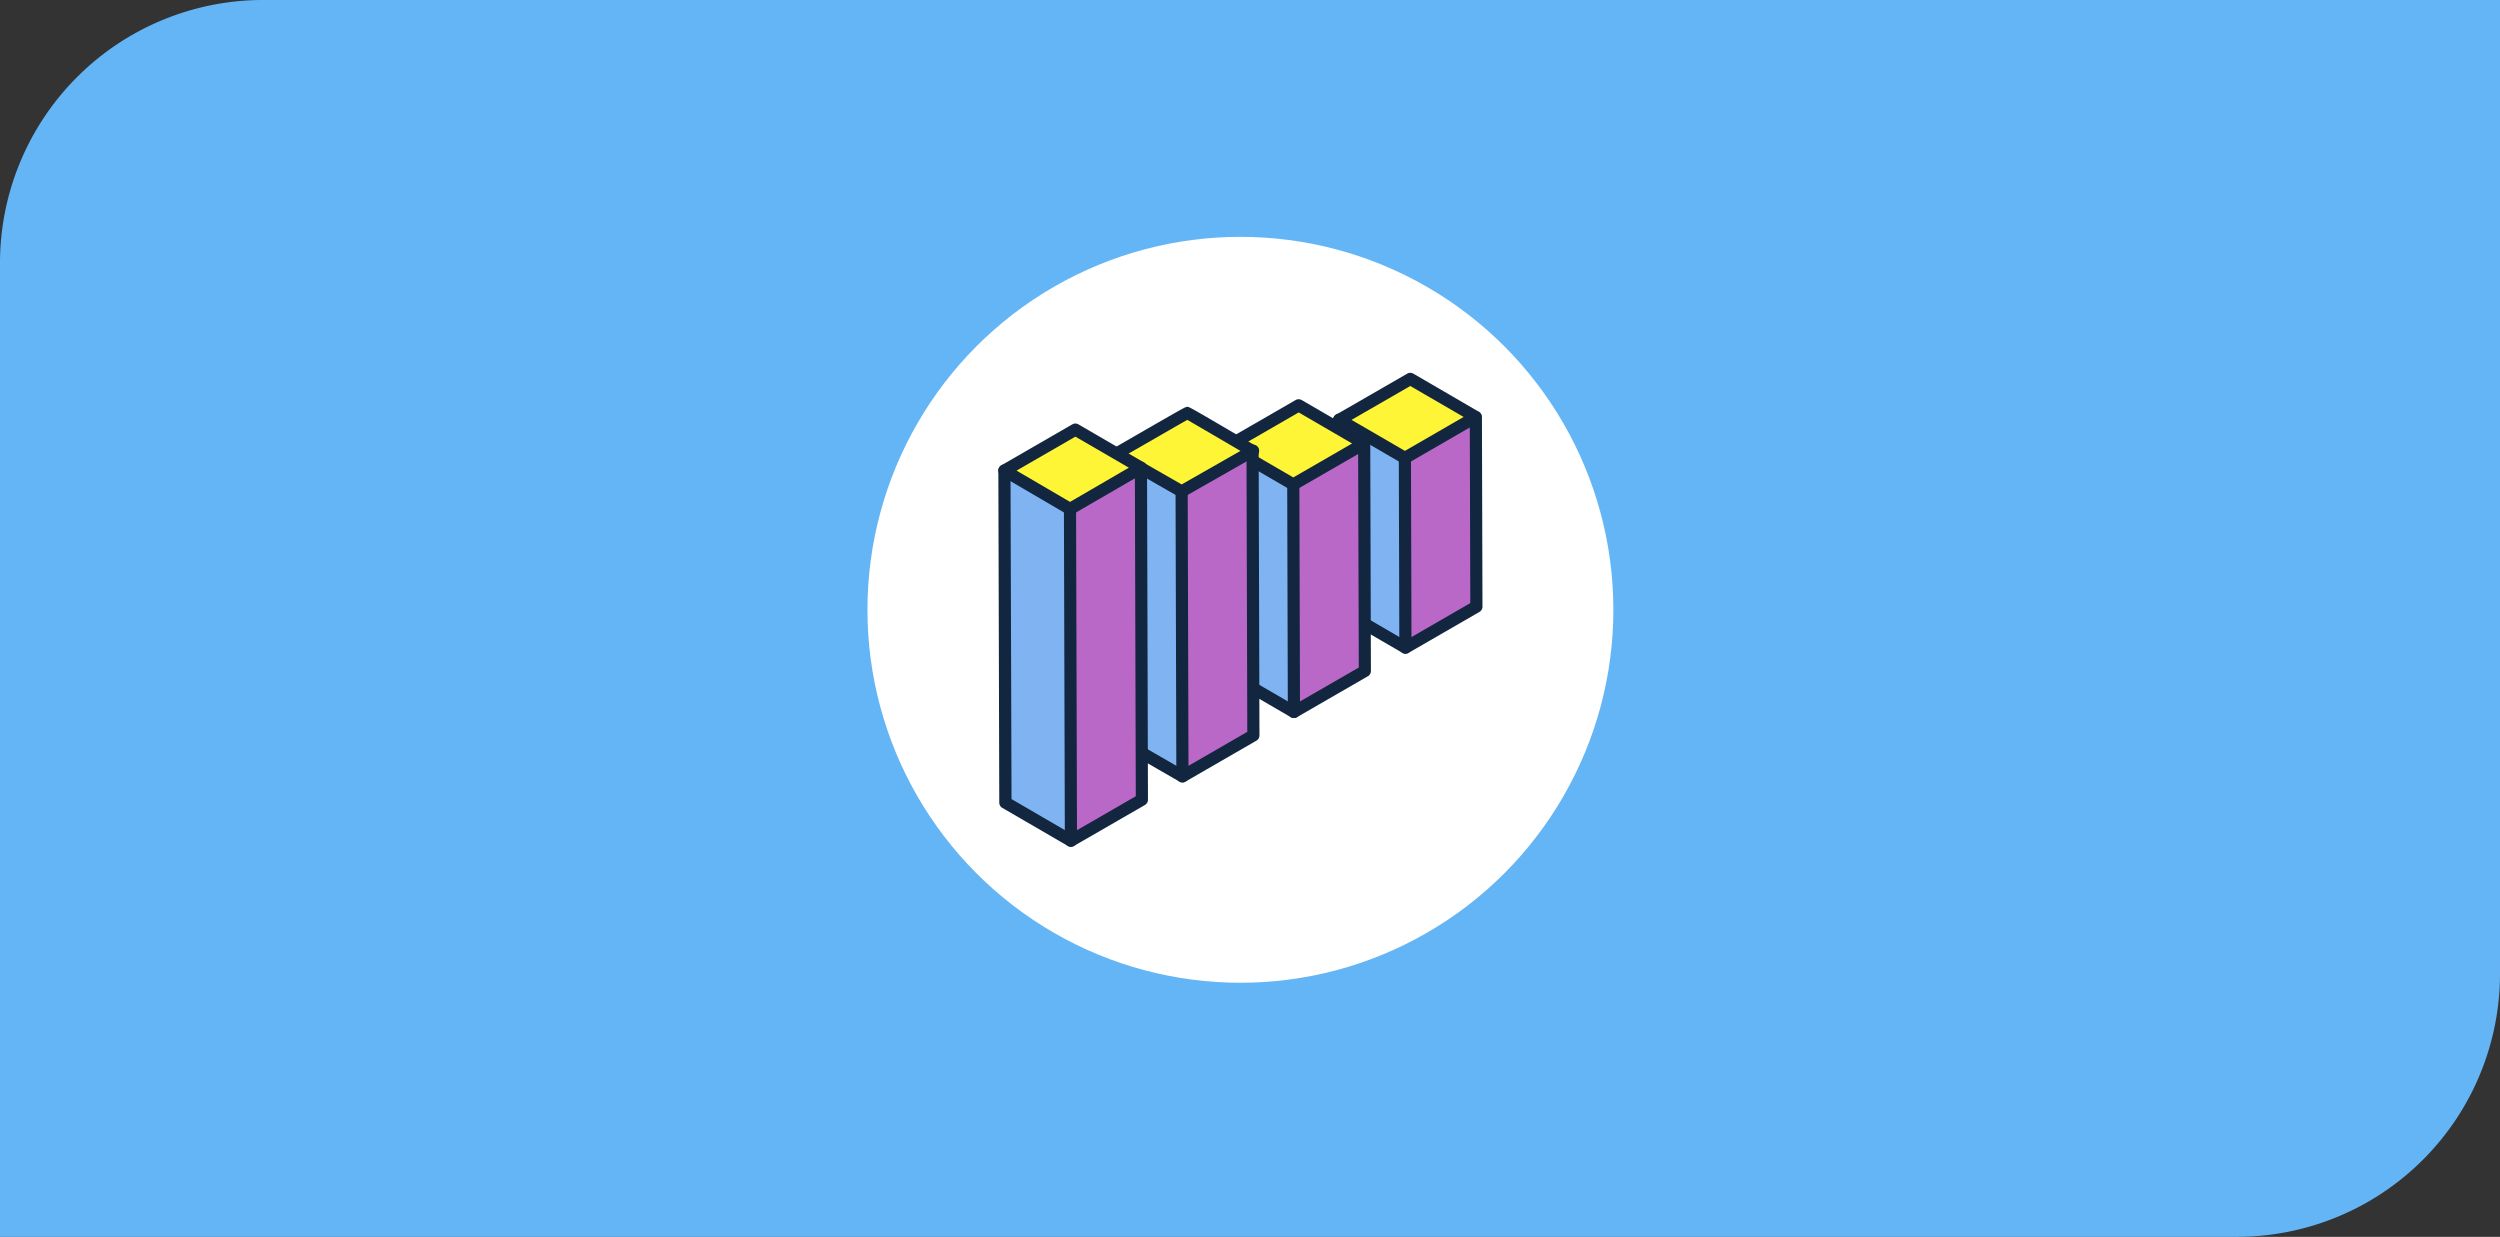 <svg xmlns="http://www.w3.org/2000/svg" xmlns:xlink="http://www.w3.org/1999/xlink" width="190" height="94" viewBox="0 0 190 94">
  <rect x="0" y="0" width="190" height="94" fill="#333333" stroke="none"/>
  <defs>
    <clipPath id="clip-path">
      <rect id="Rectángulo_45084" data-name="Rectángulo 45084" width="36.793" height="36.021" fill="none"/>
    </clipPath>
  </defs>
  <g id="Grupo_136232" data-name="Grupo 136232" transform="translate(-180 -979)">
    <path id="Rectángulo_33876" data-name="Rectángulo 33876" d="M20,0H190a0,0,0,0,1,0,0V74a20,20,0,0,1-20,20H0a0,0,0,0,1,0,0V20A20,20,0,0,1,20,0Z" transform="translate(180 979)" fill="#64b5f6"/>
    <g id="Grupo_80735" data-name="Grupo 80735" transform="translate(245.926 997)">
      <circle id="Elipse_4740" data-name="Elipse 4740" cx="28.345" cy="28.345" r="28.345" fill="#fff"/>
      <g id="Grupo_180455" data-name="Grupo 180455" transform="translate(9.949 10.335)">
        <path id="Trazado_241235" data-name="Trazado 241235" d="M89.017,14.492l-4.983-2.9.04,14.41,4.983,2.9Z" transform="translate(-58.12 -8.021)" fill="#80b3f2"/>
        <path id="Trazado_241236" data-name="Trazado 241236" d="M94.409,4.4,89.426,1.5,84.034,4.614l4.983,2.9Z" transform="translate(-58.119 -1.038)" fill="#fef536"/>
        <path id="Trazado_241237" data-name="Trazado 241237" d="M100.192,14l.041,14.41,5.393-3.112-.041-14.41Z" transform="translate(-69.295 -7.532)" fill="#ba68c8"/>
        <g id="Grupo_180417" data-name="Grupo 180417" transform="translate(0 0)">
          <g id="Grupo_180416" data-name="Grupo 180416" clip-path="url(#clip-path)">
            <path id="Trazado_241238" data-name="Trazado 241238" d="M88.02,21.344a.461.461,0,0,1-.233-.063l-4.983-2.9a.463.463,0,0,1-.23-.4l-.04-14.41a.462.462,0,0,1,.231-.4L88.157.062a.463.463,0,0,1,.464,0l4.983,2.9a.463.463,0,0,1,.23.4l.041,14.41a.462.462,0,0,1-.231.4l-5.392,3.113a.462.462,0,0,1-.231.062M83.5,17.719l4.522,2.628L92.949,17.5,92.91,3.625,88.388,1,83.46,3.843Z" transform="translate(-57.082 0)" fill="#12263f"/>
            <path id="Trazado_241239" data-name="Trazado 241239" d="M87.979,13.429a.463.463,0,0,1-.233-.063l-4.982-2.9a.463.463,0,1,1,.465-.8l4.751,2.761,5.16-2.98a.463.463,0,0,1,.463.8L88.21,13.367a.462.462,0,0,1-.231.062" transform="translate(-57.082 -6.495)" fill="#12263f"/>
            <path id="Trazado_241240" data-name="Trazado 241240" d="M99.195,34.822a.463.463,0,0,1-.463-.461l-.041-14.41a.463.463,0,0,1,.461-.464h0a.463.463,0,0,1,.463.461l.041,14.41a.463.463,0,0,1-.461.464Z" transform="translate(-68.257 -13.478)" fill="#12263f"/>
          </g>
        </g>
        <path id="Trazado_241241" data-name="Trazado 241241" d="M61.512,21.013l-4.984-2.9.049,17.291,4.984,2.9Z" transform="translate(-39.096 -12.53)" fill="#80b3f2"/>
        <path id="Trazado_241242" data-name="Trazado 241242" d="M66.9,10.916l-4.983-2.9-5.393,3.113,4.984,2.9Z" transform="translate(-39.096 -5.547)" fill="#fef536"/>
        <path id="Trazado_241243" data-name="Trazado 241243" d="M72.689,20.524l.049,17.291L78.13,34.7l-.049-17.292Z" transform="translate(-50.274 -12.042)" fill="#ba68c8"/>
        <g id="Grupo_180419" data-name="Grupo 180419" transform="translate(0 0)">
          <g id="Grupo_180418" data-name="Grupo 180418" clip-path="url(#clip-path)">
            <path id="Trazado_241244" data-name="Trazado 241244" d="M60.474,13.455a.463.463,0,0,1-.233-.063l-4.984-2.9a.463.463,0,0,1,0-.8l5.393-3.113a.463.463,0,0,1,.464,0l4.983,2.9a.463.463,0,0,1,0,.8l-5.392,3.113a.462.462,0,0,1-.231.062M56.414,10.1l4.061,2.36,4.469-2.58-4.061-2.36Z" transform="translate(-38.059 -4.51)" fill="#12263f"/>
            <path id="Trazado_241245" data-name="Trazado 241245" d="M60.524,37.241a.463.463,0,0,1-.233-.063l-4.983-2.9a.463.463,0,0,1-.23-.4l-.049-17.291a.463.463,0,0,1,.461-.464h0a.463.463,0,0,1,.463.461L56,33.616l4.523,2.628L65.453,33.4,65.4,16.375a.463.463,0,0,1,.461-.464h0a.463.463,0,0,1,.463.461l.049,17.292a.463.463,0,0,1-.231.4l-5.392,3.112a.462.462,0,0,1-.231.062" transform="translate(-38.059 -11.004)" fill="#12263f"/>
            <path id="Trazado_241246" data-name="Trazado 241246" d="M71.7,44.223a.463.463,0,0,1-.463-.461L71.19,26.471a.463.463,0,0,1,.461-.464h0a.463.463,0,0,1,.463.461l.049,17.291a.463.463,0,0,1-.461.464Z" transform="translate(-49.237 -17.987)" fill="#12263f"/>
          </g>
        </g>
        <path id="Trazado_241247" data-name="Trazado 241247" d="M33.994,22.861l-4.983-2.9.061,21.613,4.983,2.9Z" transform="translate(-20.064 -13.808)" fill="#80b3f2"/>
        <path id="Trazado_241248" data-name="Trazado 241248" d="M39.386,12.767,34.4,9.872,29.01,12.984l4.983,2.9Z" transform="translate(-20.064 -6.828)" fill="#fef536"/>
        <path id="Trazado_241249" data-name="Trazado 241249" d="M45.17,22.372l.061,21.614,5.392-3.114-.061-21.614Z" transform="translate(-31.241 -13.32)" fill="#ba68c8"/>
        <g id="Grupo_180421" data-name="Grupo 180421" transform="translate(0 0)">
          <g id="Grupo_180420" data-name="Grupo 180420" clip-path="url(#clip-path)">
            <path id="Trazado_241250" data-name="Trazado 241250" d="M33.017,36.918a.465.465,0,0,1-.231-.062l-5.044-2.909a.462.462,0,0,1-.232-.4v-21.6a.463.463,0,0,1,.231-.4c5.5-3.174,5.5-3.174,5.647-3.174s.15,0,5.193,2.958a.463.463,0,0,1,.229.4l.061,21.614a.462.462,0,0,1-.231.4l-5.392,3.113a.462.462,0,0,1-.231.062M28.436,33.28l4.581,2.642,4.929-2.846-.06-21.082c-1.621-.951-3.813-2.234-4.5-2.63-.729.415-3.162,1.816-4.952,2.849Z" transform="translate(-19.027 -5.79)" fill="#12263f"/>
            <path id="Trazado_241251" data-name="Trazado 241251" d="M32.957,21.755a.462.462,0,0,1-.23-.061l-4.983-2.854a.462.462,0,1,1,.459-.8l4.754,2.722,5.163-2.941a.463.463,0,1,1,.458.8l-5.392,3.071a.458.458,0,0,1-.229.061" transform="translate(-19.027 -12.281)" fill="#12263f"/>
            <path id="Trazado_241252" data-name="Trazado 241252" d="M44.193,50.3a.463.463,0,0,1-.463-.461L43.67,28.183a.463.463,0,0,1,.461-.464h0a.463.463,0,0,1,.463.461l.061,21.656a.463.463,0,0,1-.461.464Z" transform="translate(-30.203 -19.171)" fill="#12263f"/>
          </g>
        </g>
        <path id="Trazado_241253" data-name="Trazado 241253" d="M6.483,26.983,1.5,24.087l.072,25.235,4.982,2.9Z" transform="translate(-1.037 -16.659)" fill="#80b3f2"/>
        <path id="Trazado_241254" data-name="Trazado 241254" d="M11.875,16.89l-4.983-2.9L1.5,17.107,6.483,20Z" transform="translate(-1.037 -9.679)" fill="#fef536"/>
        <path id="Trazado_241255" data-name="Trazado 241255" d="M17.659,26.5l.071,25.235,5.393-3.114-.072-25.234Z" transform="translate(-12.214 -16.173)" fill="#ba68c8"/>
        <g id="Grupo_180423" data-name="Grupo 180423" transform="translate(0 0)">
          <g id="Grupo_180422" data-name="Grupo 180422" clip-path="url(#clip-path)">
            <path id="Trazado_241256" data-name="Trazado 241256" d="M5.446,19.448a.462.462,0,0,1-.234-.063L.229,16.469a.463.463,0,0,1,0-.8l5.392-3.112a.463.463,0,0,1,.464,0l4.983,2.9a.463.463,0,0,1,0,.8L5.678,19.385a.464.464,0,0,1-.233.063M1.383,16.072,5.447,18.45l4.471-2.6L5.854,13.491Z" transform="translate(0 -8.641)" fill="#12263f"/>
            <path id="Trazado_241257" data-name="Trazado 241257" d="M16.693,51.157a.463.463,0,0,1-.463-.461L16.16,25.481a.463.463,0,0,1,.461-.464h0a.463.463,0,0,1,.463.461l.069,24.416,4.469-2.58-.07-24.966a.463.463,0,0,1,.461-.464h0a.463.463,0,0,1,.463.461l.071,25.234a.462.462,0,0,1-.231.4l-5.393,3.113a.462.462,0,0,1-.231.062" transform="translate(-11.177 -15.135)" fill="#12263f"/>
            <path id="Trazado_241258" data-name="Trazado 241258" d="M5.517,51.643a.46.46,0,0,1-.232-.063L.3,48.685a.463.463,0,0,1-.23-.4L0,23.051a.463.463,0,0,1,.461-.464h0a.463.463,0,0,1,.463.461L1,48.018,5.749,50.78a.463.463,0,0,1-.233.863" transform="translate(0 -15.622)" fill="#12263f"/>
          </g>
        </g>
      </g>
    </g>
  </g>
</svg>
